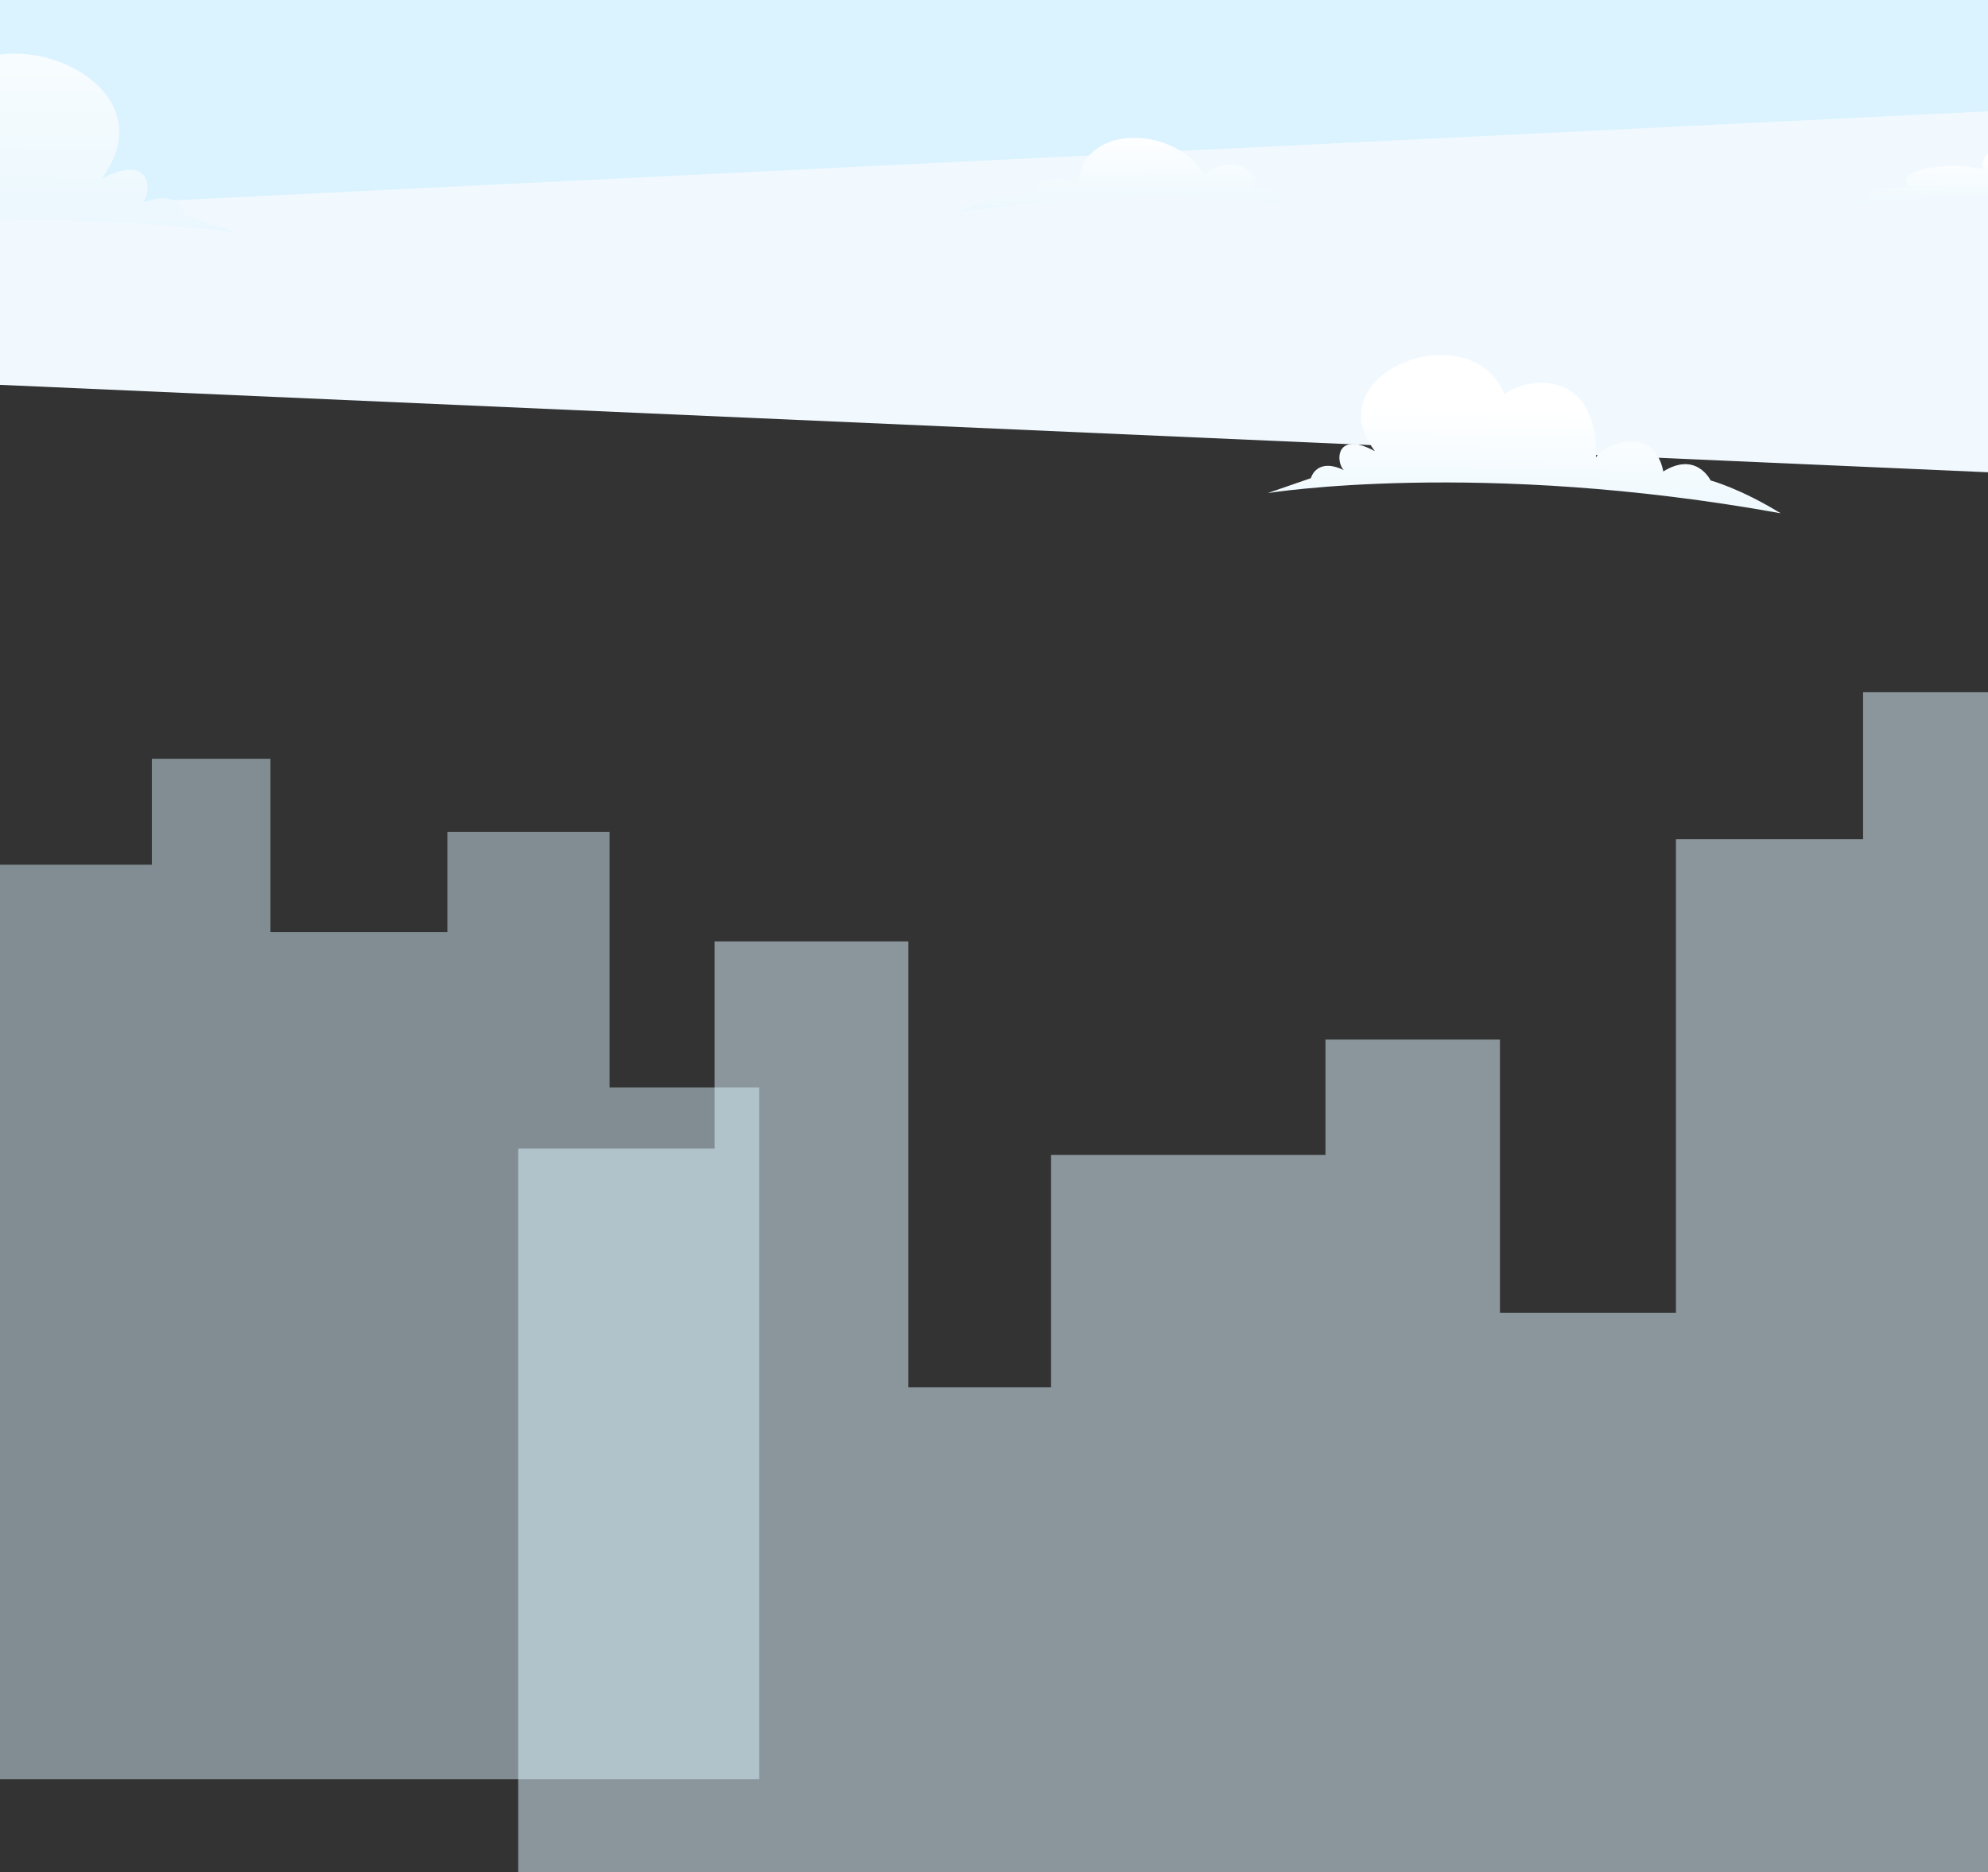 <svg xmlns="http://www.w3.org/2000/svg" xmlns:xlink="http://www.w3.org/1999/xlink" width="1151" height="1084" viewBox="0 0 1151 1084">
  <rect x="0" y="0" width="1151" height="1084" fill="#333333" stroke="none"/>
  <defs>
    <clipPath id="clip-path">
      <rect id="Rectangle_3" data-name="Rectangle 3" width="1151" height="1084" transform="translate(0 -6)" fill="#edf9ff"/>
    </clipPath>
    <linearGradient id="linear-gradient" x1="0.495" y1="1.802" x2="0.507" y2="-0.215" gradientUnits="objectBoundingBox">
      <stop offset="0" stop-color="#daf1fd"/>
      <stop offset="1" stop-color="#fff"/>
    </linearGradient>
    <linearGradient id="linear-gradient-2" x1="0.482" y1="1.542" x2="0.514" y2="0.481" xlink:href="#linear-gradient"/>
    <linearGradient id="linear-gradient-3" x1="0.509" y1="1.807" x2="0.491" y2="0.117" xlink:href="#linear-gradient"/>
    <linearGradient id="linear-gradient-4" x1="0.485" y1="1.983" x2="0.511" y2="0.171" xlink:href="#linear-gradient"/>
    <linearGradient id="linear-gradient-5" x1="0.513" y1="1.951" x2="0.487" y2="-0.115" xlink:href="#linear-gradient"/>
  </defs>
  <g id="Mask_Group_34" data-name="Mask Group 34" transform="translate(0 6)" clip-path="url(#clip-path)">
    <g id="Group_1399" data-name="Group 1399" transform="translate(-296.807 -21)">
      <path id="Path_3410" data-name="Path 3410" d="M1469.773,794.3V298.633h-92.11V211.3h-99.841v61.671H1168.944V166.324h-73v65.191H981.656v70.653H874.619V110.633H778.655v85.124H670.3v274.2H568.4V311.787H467.39v66.757H308.511V513.058H225.9V254.942H113.688V374.917H0V794.3Z" transform="translate(596.83 305.065)" fill="#dbf3ff" opacity="0.515"/>
      <path id="Path_3411" data-name="Path 3411" d="M1003.759,349.646V201.658H909.837v58.015H807.414V159.348H738.74v61.326H631.229v66.465H530.537V106.959H440.263v80.077H354.02V750.1h736.388V349.646Z" transform="translate(-354.02 294.934)" fill="#dbf3ff" opacity="0.468"/>
      <path id="Path_3412" data-name="Path 3412" d="M0,0V224.758l2066.6,90.869V0Z" transform="translate(0)" fill="#f1f9ff"/>
      <path id="Path_3413" data-name="Path 3413" d="M0,0V150.473L2066.6,49.095V0Z" transform="translate(0)" fill="#dbf3ff"/>
      <path id="Path_3414" data-name="Path 3414" d="M821.323,116.5S661.589,90.624,433.857,131.746c30.984-18.994,52.92-24.788,52.92-24.788s10.694-22.383,35.734-6.809c7.323-36.763,46.352-19.768,50.883-10.528-1.886-67.615,52.559-61.168,68.964-47.742,25.528-61.788,143.711-16.833,97.995,42.955,29.654-16.112,29.9,8.251,23.409,14.3,20.861-9.893,24.927,6.095,24.927,6.095Z" transform="translate(-384.92 33.808)" fill="url(#linear-gradient)"/>
      <path id="Path_3415" data-name="Path 3415" d="M196.627,138.609S319.075,118.773,493.65,150.3c-23.755-14.564-40.569-19.005-40.569-19.005s-8.2-17.157-27.392-5.215c-5.614-28.185-35.531-15.158-39.006-8.071,1.443-51.834-40.291-46.893-52.867-36.6-19.569-47.367-110.169-12.9-75.119,32.93-22.733-12.355-22.924,6.324-17.946,10.964-15.992-7.586-19.11,4.667-19.11,4.667Z" transform="translate(834.135 161.864)" fill="url(#linear-gradient-2)"/>
      <path id="Path_3416" data-name="Path 3416" d="M465.818,63.844S383.32,51.9,272.035,68.575c24.574-13.192,43.181-8.875,43.181-8.875s0-15.766,27.031-8.548c3.859-36.094,58.977-31.615,73.019-4.231,16.852-14.688,36.511.5,27.734,8.71,18.258-3.735,12.99,4.483,12.99,4.483Z" transform="translate(578.624 69.575)" fill="url(#linear-gradient-3)"/>
      <path id="Path_3417" data-name="Path 3417" d="M139.759,62.718s102.676-14.955,181.249-2.454c-24.108-8.706-44.447-15.841-44.447-15.841s10.8-6.681-6.162-14.267-49.839-4.712-45.818,10.912c-25.446-6.474-56.249,3.57-40.179,10.938-12.5-1.785-31.935,2.318-24.555,4.911A83.945,83.945,0,0,0,139.759,62.718Z" transform="translate(1220.457 72.055)" fill="url(#linear-gradient-4)"/>
      <path id="Path_3418" data-name="Path 3418" d="M272.1,105.5S160.306,89.529,40.826,114.216c36.331-17.423,44.368-13.8,44.368-13.8S81.35,84.69,97.421,79.61s16.071,8.229,16.071,8.229,10.829-48.885,59.041-44.285,26.55,29.522,26.55,29.522,21.658-13.068,37.729-7.259-2.8,21.538-2.8,21.538,21.312,4.355,21.312,7.5-8.736,2.664-8.736,2.664Z" transform="translate(1641.103 119.254)" fill="url(#linear-gradient-5)"/>
    </g>
  </g>
</svg>
